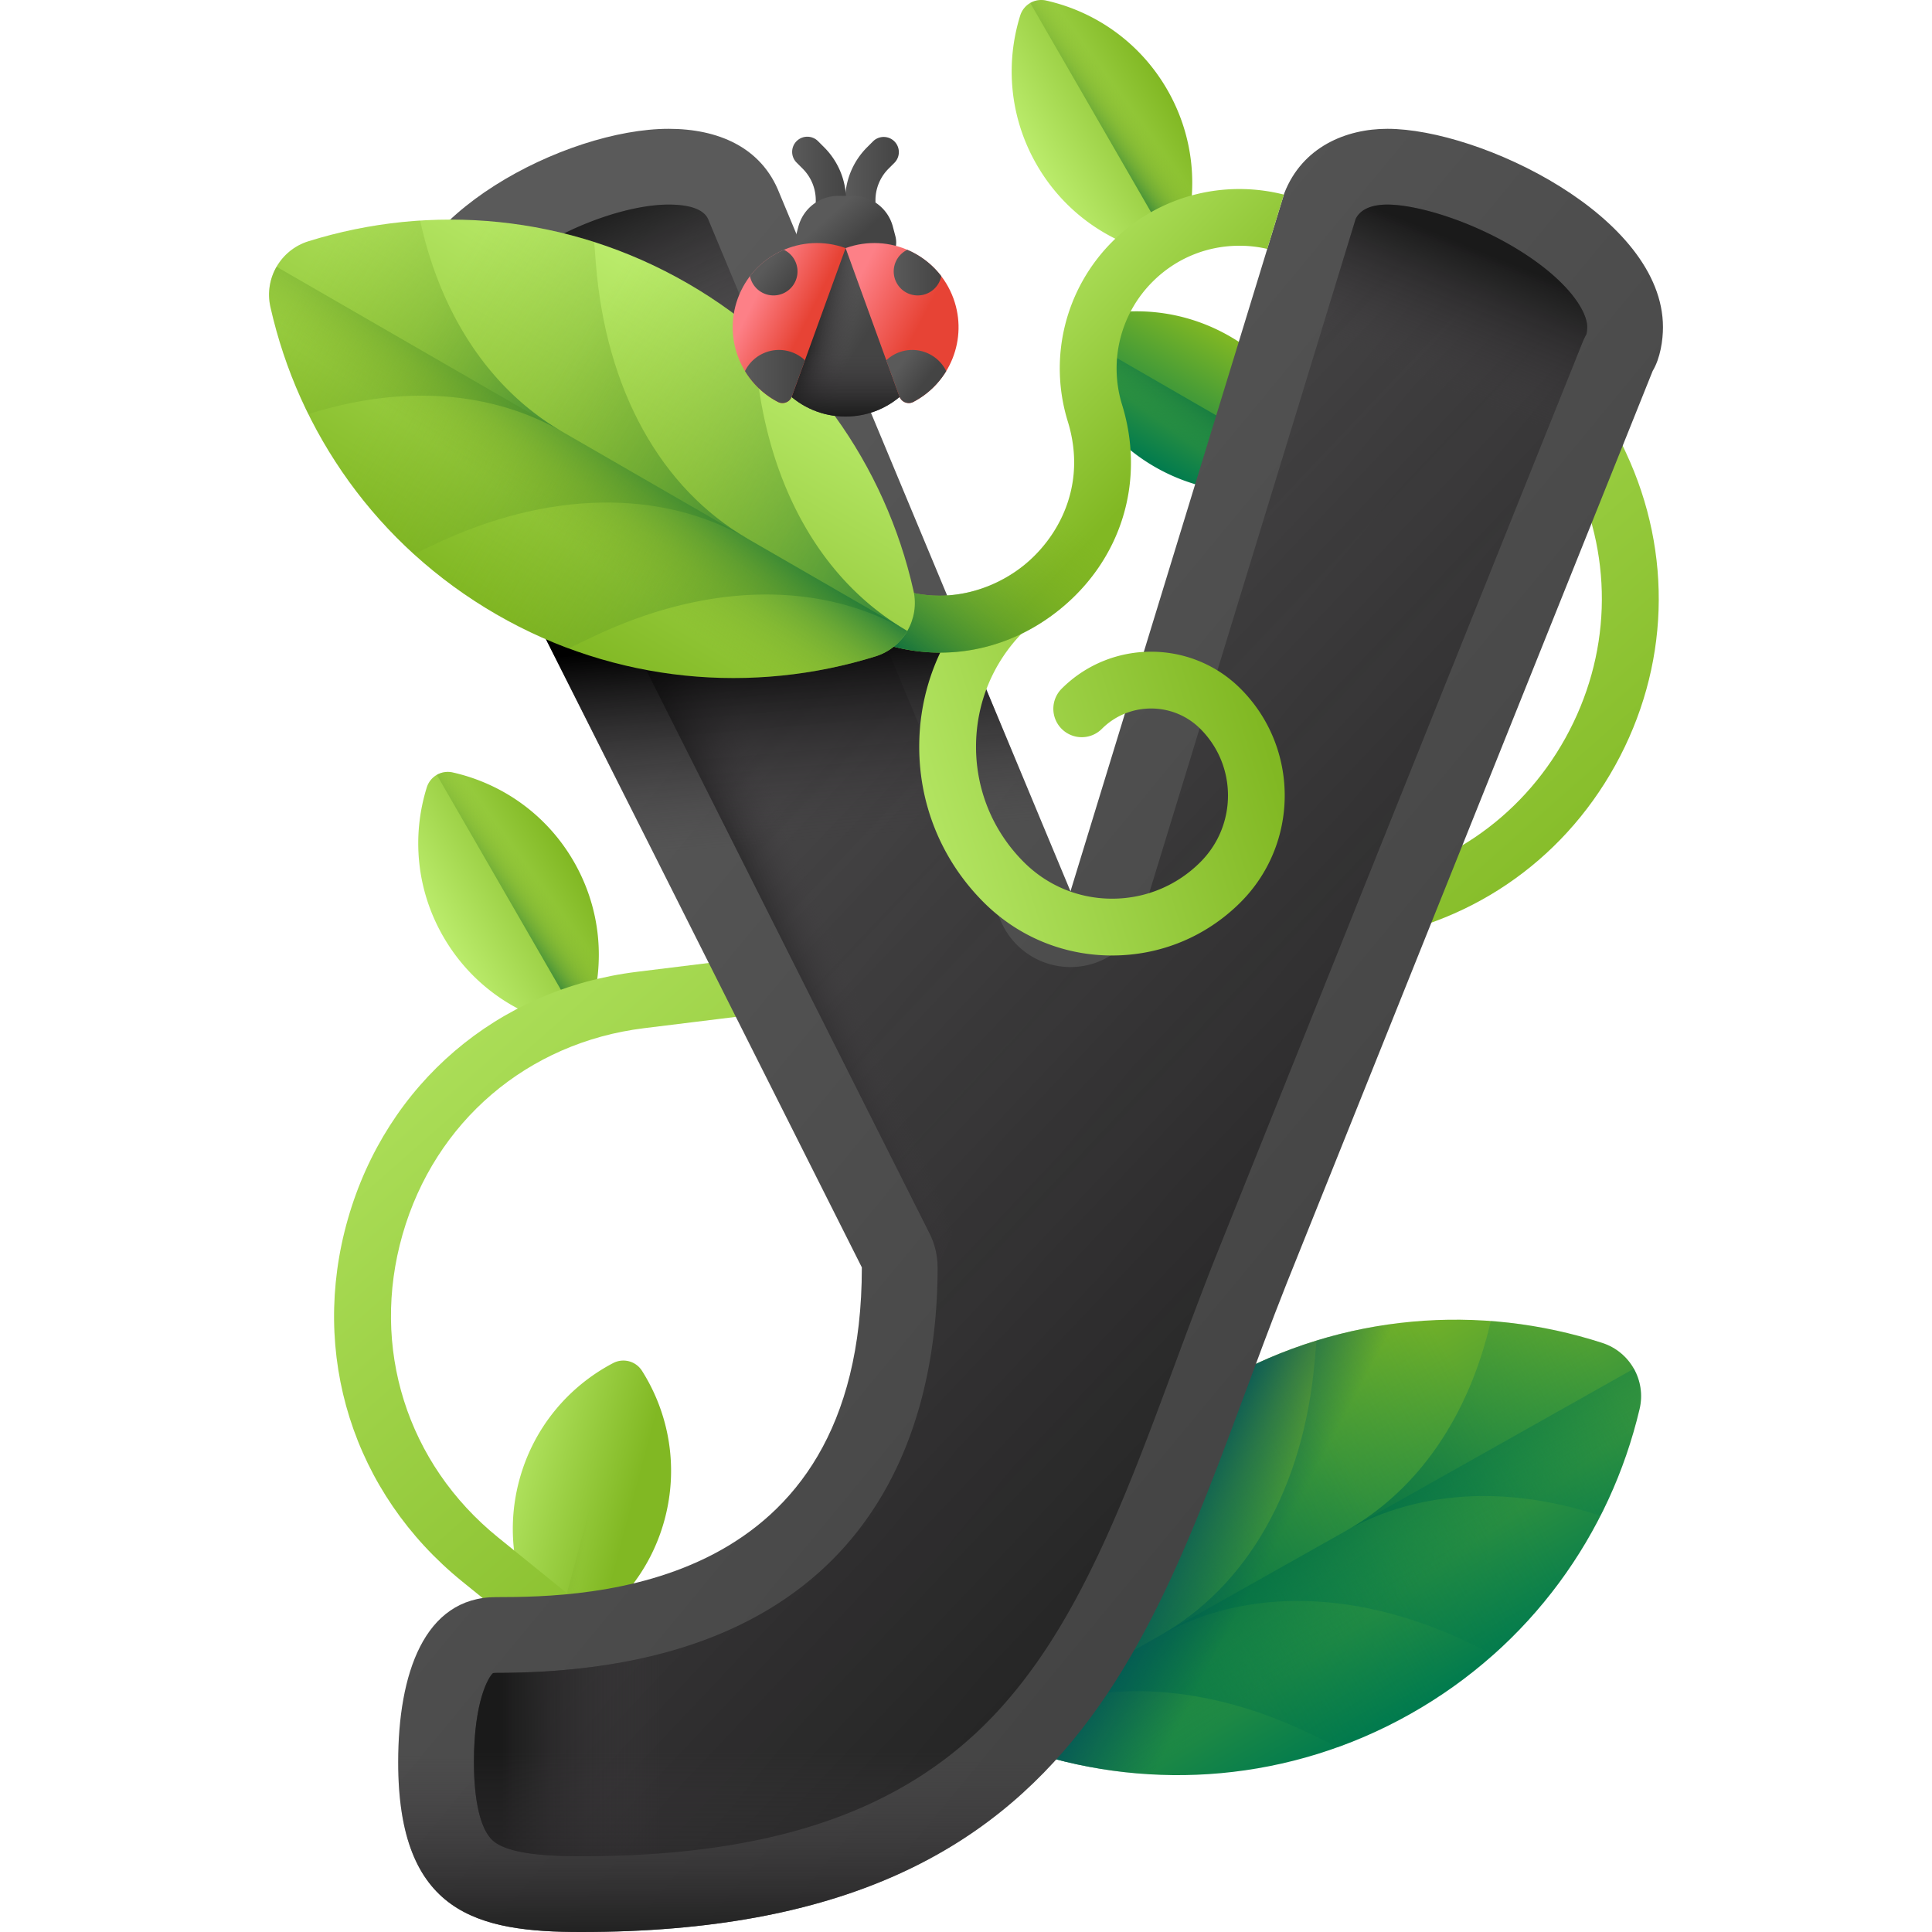 <svg xmlns="http://www.w3.org/2000/svg" version="1.1" xmlns:xlink="http://www.w3.org/1999/xlink" width="512"
	height="512" x="0" y="0" viewBox="0 0 510 510" style="enable-background:new 0 0 512 512" xml:space="preserve"
	class="">
	<g>
		<linearGradient id="a">
			<stop offset="0" stop-color="#81b823"></stop>
			<stop offset="1" stop-color="#017b4e"></stop>
		</linearGradient>
		<linearGradient xlink:href="#a" id="h" x1="1478.445" x2="1518.188" y1="-721.316" y2="-721.316"
			gradientTransform="scale(-1 1) rotate(60 -124.694 -1877.873)" gradientUnits="userSpaceOnUse">
		</linearGradient>
		<linearGradient id="b">
			<stop offset="0" stop-color="#017b4e" stop-opacity="0"></stop>
			<stop offset="1" stop-color="#026841"></stop>
		</linearGradient>
		<linearGradient xlink:href="#b" id="i" x1="1507.57" x2="1492.269" y1="-722.291" y2="-720.652"
			gradientTransform="scale(-1 1) rotate(60 -124.694 -1877.873)" gradientUnits="userSpaceOnUse">
		</linearGradient>
		<linearGradient id="c">
			<stop offset="0" stop-color="#bbec6c"></stop>
			<stop offset="1" stop-color="#81b823"></stop>
		</linearGradient>
		<linearGradient xlink:href="#c" id="j" x1="-4304.277" x2="-4264.534" y1="-350.966" y2="-350.966"
			gradientTransform="rotate(14.98 -4903.77 16874.784)" gradientUnits="userSpaceOnUse"></linearGradient>
		<linearGradient id="d">
			<stop offset="0" stop-color="#78a91f" stop-opacity="0"></stop>
			<stop offset=".163" stop-color="#73a620" stop-opacity=".163"></stop>
			<stop offset=".354" stop-color="#659e24" stop-opacity=".354"></stop>
			<stop offset=".559" stop-color="#4e912b" stop-opacity=".559"></stop>
			<stop offset=".774" stop-color="#2d8034" stop-opacity=".774"></stop>
			<stop offset=".994" stop-color="#036941" stop-opacity=".994"></stop>
			<stop offset="1" stop-color="#026841"></stop>
		</linearGradient>
		<linearGradient xlink:href="#d" id="k" x1="-4275.151" x2="-4290.453" y1="-351.94" y2="-350.301"
			gradientTransform="rotate(14.98 -4903.77 16874.784)" gradientUnits="userSpaceOnUse"></linearGradient>
		<linearGradient xlink:href="#c" id="l" x1="-4269.596" x2="-4229.853" y1="-489.47" y2="-489.47"
			gradientTransform="rotate(-30 -701.107 -8306.587)" gradientUnits="userSpaceOnUse"></linearGradient>
		<linearGradient xlink:href="#d" id="m" x1="-4240.47" x2="-4255.772" y1="-490.444" y2="-488.805"
			gradientTransform="rotate(-30 -701.107 -8306.587)" gradientUnits="userSpaceOnUse"></linearGradient>
		<linearGradient xlink:href="#c" id="n" x1="166.317" x2="331.65" y1="141.102" y2="329.102"
			gradientUnits="userSpaceOnUse"></linearGradient>
		<linearGradient xlink:href="#a" id="o" x1="2038.407" x2="2139.314" y1="-798.548" y2="-798.548"
			gradientTransform="rotate(60.6 186.042 -1685.284)" gradientUnits="userSpaceOnUse"></linearGradient>
		<linearGradient xlink:href="#b" id="p" x1="2088.861" x2="2088.861" y1="-815.891" y2="-687.131"
			gradientTransform="rotate(60.6 186.042 -1685.284)" gradientUnits="userSpaceOnUse"></linearGradient>
		<linearGradient xlink:href="#b" id="q" x1="2088.861" x2="2088.861" y1="-853.815" y2="-721.078"
			gradientTransform="rotate(60.6 186.042 -1685.284)" gradientUnits="userSpaceOnUse"></linearGradient>
		<linearGradient xlink:href="#b" id="r" x1="2088.861" x2="2088.861" y1="-887.577" y2="-787.293"
			gradientTransform="rotate(60.6 186.042 -1685.284)" gradientUnits="userSpaceOnUse"></linearGradient>
		<linearGradient xlink:href="#b" id="s" x1="2112.356" x2="2073.507" y1="-801.022" y2="-796.86"
			gradientTransform="rotate(60.6 186.042 -1685.284)" gradientUnits="userSpaceOnUse"></linearGradient>
		<linearGradient id="t" x1="339.171" x2="308.106" y1="408.499" y2="408.499"
			gradientTransform="rotate(28.24 348.453 405.69)" gradientUnits="userSpaceOnUse">
			<stop offset="0" stop-color="#01525a" stop-opacity="0"></stop>
			<stop offset="1" stop-color="#01525a"></stop>
		</linearGradient>
		<linearGradient id="e">
			<stop offset="0" stop-color="#5a5a5a"></stop>
			<stop offset="1" stop-color="#444"></stop>
		</linearGradient>
		<linearGradient xlink:href="#e" id="u" x1="117.158" x2="360.158" y1="152.786" y2="353.786"
			gradientUnits="userSpaceOnUse"></linearGradient>
		<linearGradient id="f">
			<stop offset="0" stop-color="#433f43" stop-opacity="0"></stop>
			<stop offset="1" stop-color="#1a1a1a"></stop>
		</linearGradient>
		<linearGradient xlink:href="#f" id="v" x1="44.742" x2="412.742" y1="66.181" y2="414.181"
			gradientUnits="userSpaceOnUse"></linearGradient>
		<linearGradient xlink:href="#f" id="w" x1="199.45" x2="179.95" y1="197.461" y2="205.461"
			gradientUnits="userSpaceOnUse"></linearGradient>
		<linearGradient xlink:href="#f" id="x" x1="175.876" x2="153.21" y1="107.381" y2="56.048"
			gradientUnits="userSpaceOnUse"></linearGradient>
		<linearGradient xlink:href="#f" id="y" x1="377.162" x2="391.162" y1="100.92" y2="66.253"
			gradientUnits="userSpaceOnUse"></linearGradient>
		<linearGradient xlink:href="#f" id="z" x1="175.043" x2="132.376" y1="434.28" y2="434.28"
			gradientUnits="userSpaceOnUse"></linearGradient>
		<linearGradient xlink:href="#f" id="A" x1="223.222" x2="223.222" y1="462.474" y2="514.971"
			gradientUnits="userSpaceOnUse"></linearGradient>
		<linearGradient id="B" x1="238.471" x2="233.805" y1="219.728" y2="165.728" gradientUnits="userSpaceOnUse">
			<stop offset="0" stop-color="#433f43" stop-opacity="0"></stop>
			<stop offset="1"></stop>
		</linearGradient>
		<linearGradient xlink:href="#c" id="C" x1="2705.4" x2="2755.4" y1="-5901.408" y2="-5806.075"
			gradientTransform="scale(1 -1) rotate(-45 8326.398 -70.72)" gradientUnits="userSpaceOnUse"></linearGradient>
		<linearGradient xlink:href="#c" id="D" x1="-4032.05" x2="-3992.307" y1="-587.606" y2="-587.606"
			gradientTransform="rotate(-30 -701.107 -8306.587)" gradientUnits="userSpaceOnUse"></linearGradient>
		<linearGradient xlink:href="#d" id="E" x1="-4002.925" x2="-4018.226" y1="-588.581" y2="-586.942"
			gradientTransform="rotate(-30 -701.107 -8306.587)" gradientUnits="userSpaceOnUse"></linearGradient>
		<linearGradient xlink:href="#c" id="F" x1="243.823" x2="298.832" y1="78.587" y2="131.5"
			gradientUnits="userSpaceOnUse"></linearGradient>
		<linearGradient xlink:href="#d" id="G" x1="259.99" x2="223.99" y1="120.006" y2="164.672"
			gradientUnits="userSpaceOnUse"></linearGradient>
		<linearGradient xlink:href="#c" id="H" x1="961.609" x2="1062.516" y1="-736.293" y2="-736.293"
			gradientTransform="scale(-1 1) rotate(60 -312.354 -1320.75)" gradientUnits="userSpaceOnUse">
		</linearGradient>
		<linearGradient xlink:href="#d" id="I" x1="1012.063" x2="1012.063" y1="-753.636" y2="-624.876"
			gradientTransform="scale(-1 1) rotate(60 -312.354 -1320.75)" gradientUnits="userSpaceOnUse">
		</linearGradient>
		<linearGradient xlink:href="#d" id="J" x1="1012.063" x2="1012.063" y1="-791.56" y2="-658.823"
			gradientTransform="scale(-1 1) rotate(60 -312.354 -1320.75)" gradientUnits="userSpaceOnUse">
		</linearGradient>
		<linearGradient xlink:href="#d" id="K" x1="1012.063" x2="1012.063" y1="-825.322" y2="-725.038"
			gradientTransform="scale(-1 1) rotate(60 -312.354 -1320.75)" gradientUnits="userSpaceOnUse">
		</linearGradient>
		<linearGradient xlink:href="#d" id="L" x1="1035.558" x2="996.709" y1="-738.767" y2="-734.605"
			gradientTransform="scale(-1 1) rotate(60 -312.354 -1320.75)" gradientUnits="userSpaceOnUse">
		</linearGradient>
		<linearGradient xlink:href="#e" id="M" x1="223.1" x2="237.304" y1="47.656" y2="47.656"
			gradientUnits="userSpaceOnUse"></linearGradient>
		<linearGradient xlink:href="#e" id="N" x1="209.139" x2="223.344" y1="47.656" y2="47.656"
			gradientUnits="userSpaceOnUse"></linearGradient>
		<linearGradient xlink:href="#e" id="O" x1="218.464" x2="224.714" y1="57.456" y2="64.456"
			gradientUnits="userSpaceOnUse"></linearGradient>
		<linearGradient xlink:href="#e" id="P" x1="215.185" x2="227.435" y1="82.478" y2="90.478"
			gradientUnits="userSpaceOnUse"></linearGradient>
		<linearGradient xlink:href="#f" id="Q" x1="225.012" x2="212.512" y1="88.049" y2="85.799"
			gradientUnits="userSpaceOnUse"></linearGradient>
		<linearGradient xlink:href="#f" id="R" x1="223.222" x2="223.222" y1="92.69" y2="110.19"
			gradientUnits="userSpaceOnUse"></linearGradient>
		<linearGradient id="g">
			<stop offset="0" stop-color="#fd8087"></stop>
			<stop offset="1" stop-color="#e74335"></stop>
		</linearGradient>
		<linearGradient xlink:href="#g" id="S" x1="199.455" x2="212.788" y1="78.381" y2="85.048"
			gradientUnits="userSpaceOnUse"></linearGradient>
		<linearGradient xlink:href="#e" id="T" x1="196.661" x2="212.483" y1="99.386" y2="99.386"
			gradientUnits="userSpaceOnUse"></linearGradient>
		<linearGradient xlink:href="#e" id="U" x1="202.277" x2="209.277" y1="70.104" y2="75.771"
			gradientUnits="userSpaceOnUse"></linearGradient>
		<linearGradient xlink:href="#g" id="V" x1="224.229" x2="241.895" y1="78.273" y2="87.44"
			gradientUnits="userSpaceOnUse"></linearGradient>
		<linearGradient xlink:href="#e" id="W" x1="237.622" x2="243.872" y1="96.369" y2="101.119"
			gradientUnits="userSpaceOnUse"></linearGradient>
		<linearGradient xlink:href="#e" id="X" x1="235.918" x2="248.468" y1="71.965" y2="71.965"
			gradientUnits="userSpaceOnUse"></linearGradient>
		<path fill="url(#h)"
			d="M324.682 88.803c12.441 7.183 20.575 18.962 23.494 31.955a5.823 5.823 0 0 1-3.945 6.833c-12.711 3.968-26.979 2.814-39.42-4.369s-20.575-18.962-23.494-31.955a5.823 5.823 0 0 1 3.945-6.833c12.71-3.968 26.978-2.814 39.42 4.369z"
			opacity="1" data-original="url(#h)"></path>
		<path fill="url(#i)"
			d="M344.23 127.59c-12.711 3.968-26.979 2.814-39.42-4.369s-20.575-18.962-23.494-31.955a5.809 5.809 0 0 1 .638-4.186l65.582 37.864a5.802 5.802 0 0 1-3.306 2.646z"
			opacity="1" data-original="url(#i)"></path>
		<path fill="url(#j)"
			d="M137.065 390.783c-3.718 13.877-1.14 27.957 5.983 39.208a5.821 5.821 0 0 0 7.621 2.042c11.794-6.182 21.067-17.087 24.785-30.964s1.14-27.957-5.983-39.208a5.821 5.821 0 0 0-7.621-2.042c-11.794 6.183-21.066 17.087-24.785 30.964z"
			opacity="1" data-original="url(#j)"></path>
		<path fill="url(#k)"
			d="M150.669 432.033c11.794-6.182 21.067-17.087 24.785-30.964s1.14-27.957-5.983-39.208a5.809 5.809 0 0 0-3.412-2.509l-19.6 73.147a5.807 5.807 0 0 0 4.21-.466z"
			opacity="1" data-original="url(#k)"></path>
		<path fill="url(#l)"
			d="M117.031 247.269c7.183 12.441 18.962 20.575 31.955 23.494a5.823 5.823 0 0 0 6.833-3.945c3.968-12.711 2.814-26.979-4.369-39.42s-18.962-20.575-31.955-23.494a5.823 5.823 0 0 0-6.833 3.945c-3.968 12.711-2.814 26.979 4.369 39.42z"
			opacity="1" data-original="url(#l)"></path>
		<path fill="url(#m)"
			d="M155.819 266.818c3.968-12.711 2.814-26.979-4.369-39.42s-18.962-20.575-31.955-23.494a5.809 5.809 0 0 0-4.186.638l37.864 65.582a5.809 5.809 0 0 0 2.646-3.306z"
			opacity="1" data-original="url(#m)"></path>
		<path fill="url(#n)"
			d="m178.021 462.829-55.98-45.331c-28.854-23.366-40.425-60.054-30.198-95.745 10.228-35.691 39.472-60.683 76.32-65.222l187.923-23.149c24.416-3.008 45.253-17.077 57.168-38.599s12.777-46.649 2.367-68.938l-8.226-17.611 13.59-6.348 8.226 17.611c12.467 26.69 11.434 56.779-2.834 82.552-14.269 25.771-39.22 42.618-68.457 46.22l-187.923 23.149c-30.772 3.791-55.194 24.661-63.734 54.467s1.122 60.443 25.218 79.956l55.98 45.33z"
			opacity="1" data-original="url(#n)"></path>
		<path fill="url(#o)"
			d="M322.781 364.516c-31.783 17.897-52.754 47.58-60.52 80.486-1.767 7.489 2.508 15.082 9.828 17.454 32.163 10.422 68.418 7.882 100.201-10.015s52.754-47.58 60.52-80.486c1.767-7.489-2.508-15.082-9.828-17.454-32.164-10.422-68.418-7.882-100.201 10.015z"
			opacity="1" data-original="url(#o)"></path>
		<path fill="url(#p)"
			d="M372.292 452.443a125.518 125.518 0 0 1-19.165 8.777l-6.293-3.088c-29.931-14.682-59.808-15.581-83.069-2.483 23.261-13.098 37.984-39.111 40.949-72.317l.622-6.982a125.578 125.578 0 0 1 17.443-11.836c31.784-17.897 68.036-20.437 100.202-10.015 7.323 2.373 11.599 9.965 9.83 17.458-7.766 32.907-28.735 62.589-60.519 80.486z"
			opacity="1" data-original="url(#p)"></path>
		<path fill="url(#q)"
			d="M306.08 431.822c23.261-13.098 53.138-12.199 83.069 2.483l5.078 2.492c19.581-17.422 32.777-40.228 38.586-64.841 1.768-7.492-2.507-15.085-9.83-17.458-24.057-7.795-50.4-8.337-75.451-.628l-.502 5.634c-2.967 33.207-17.689 59.22-40.95 72.318z"
			opacity="1" data-original="url(#q)"></path>
		<path fill="url(#r)"
			d="M355.245 404.137c19.15-10.783 42.784-12.07 67.241-4a126.032 126.032 0 0 0 10.327-28.181c1.768-7.492-2.507-15.085-9.83-17.458a126.003 126.003 0 0 0-29.451-5.783c-5.782 25.098-19.137 44.639-38.287 55.422z"
			opacity="1" data-original="url(#r)"></path>
		<path fill="url(#s)"
			d="M272.09 462.456c32.163 10.422 68.418 7.882 100.201-10.015s52.754-47.58 60.52-80.486a14.74 14.74 0 0 0-1.506-10.646l-167.536 94.338a14.738 14.738 0 0 0 8.321 6.809z"
			opacity="1" data-original="url(#s)"></path>
		<path fill="url(#t)"
			d="M322.781 364.516c-31.783 17.897-52.754 47.58-60.52 80.486-1.767 7.489 2.508 15.082 9.828 17.454 32.163 10.422 68.418 7.882 100.201-10.015s52.754-47.58 60.52-80.486c1.767-7.489-2.508-15.082-9.828-17.454-32.164-10.422-68.418-7.882-100.201 10.015z"
			opacity="1" data-original="url(#t)"></path>
		<path fill="url(#u)"
			d="M366.222 34.004c-10.881 0-22.44 4.761-27.2 17l-56.439 184.278-76.839-184.278c-4.76-12.239-16.32-17-29.24-17-27.199 0-71.398 23.12-71.398 50.32 0 5.439 1.359 9.52 3.399 13.6l118.999 236.637c0 85.68-72.08 87.039-96.56 87.039-19.04 0-25.839 20.4-25.839 43.52 0 40.12 21.079 44.881 48.279 44.881 138.038 0 152.318-85.68 186.317-171.359l96.56-240.717c2.039-3.4 2.72-8.16 2.72-11.561 0-29.24-48.28-52.36-72.759-52.36z"
			opacity="1" data-original="url(#u)"></path>
		<path fill="url(#v)"
			d="M153.385 490c-7.55 0-18.117-.379-22.699-3.659-4.855-3.475-5.58-14.787-5.58-21.222 0-16.414 4.04-22.745 5.069-23.47l.005.001c.037 0 .281-.051.764-.051 101.418 0 116.561-67.063 116.561-107.039a20 20 0 0 0-2.132-8.985l-119-236.637c-1.088-2.176-1.267-3.147-1.267-4.614 0-3.936 5.077-11.397 16.225-18.479 11.148-7.083 25.283-11.842 35.174-11.842 8.948 0 10.191 3.198 10.601 4.249.058.15.118.3.18.448l76.838 184.278a20.002 20.002 0 0 0 37.583-1.839l56.147-183.325c1.521-3.136 5.354-3.811 8.37-3.811 7.67 0 22.146 4.186 34.976 12.186 12.284 7.66 17.782 15.652 17.782 20.174 0 .691-.109 1.446-.208 1.859a19.966 19.966 0 0 0-1.073 2.255L321.14 331.194c-3.936 9.919-7.588 19.766-11.119 29.287-13.222 35.645-25.71 69.312-47.914 92.585C238.062 478.264 203.516 490 153.385 490z"
			opacity="1" data-original="url(#v)"></path>
		<path fill="url(#w)"
			d="M264.122 242.979 187.284 58.701a17.433 17.433 0 0 1-.18-.448c-.409-1.051-1.652-4.249-10.601-4.249-9.891 0-24.025 4.759-35.174 11.842-11.147 7.081-16.225 14.543-16.225 18.479 0 1.467.179 2.438 1.267 4.614l119 236.637a20.012 20.012 0 0 1 2.132 8.985l35.072-79.278a20.004 20.004 0 0 1-18.453-12.304z"
			opacity="1" data-original="url(#w)"></path>
		<path fill="url(#x)"
			d="M264.122 242.979 187.284 58.701a17.433 17.433 0 0 1-.18-.448c-.409-1.051-1.652-4.249-10.601-4.249-9.891 0-24.025 4.759-35.174 11.842-11.147 7.081-16.225 14.543-16.225 18.479 0 1.467.179 2.438 1.267 4.614l119 236.637a20.012 20.012 0 0 1 2.132 8.985l35.072-79.278a20.004 20.004 0 0 1-18.453-12.304z"
			opacity="1" data-original="url(#x)"></path>
		<path fill="url(#y)"
			d="M401.198 66.189c-12.829-8-27.306-12.186-34.976-12.186-3.016 0-6.849.675-8.37 3.811L302.87 237.333h55.919l58.909-146.856c.311-.773.669-1.526 1.073-2.255a8.944 8.944 0 0 0 .208-1.859c.001-4.521-5.497-12.513-17.781-20.174z"
			opacity="1" data-original="url(#y)"></path>
		<path fill="url(#z)"
			d="M240.376 378.56c-11.636 32.275-40.743 63.04-109.433 63.04-.482 0-.727.051-.764.051h-.005c-1.029.724-5.069 7.055-5.069 23.469 0 6.435.725 17.747 5.58 21.222 4.582 3.28 15.149 3.659 22.699 3.659 36.68 0 65.008-6.292 86.991-19.534V378.56z"
			opacity="1" data-original="url(#z)"></path>
		<path fill="url(#A)"
			d="M227.503 334.561c0 85.68-72.08 87.039-96.56 87.039-19.04 0-25.839 20.4-25.839 43.52 0 40.12 21.079 44.881 48.279 44.881 138.038 0 152.318-85.68 186.317-171.359l1.637-4.08H227.503z"
			opacity="1" data-original="url(#A)"></path>
		<path fill="url(#B)" d="m140.5 161.55 87.003 173.011h113.835l-58.755-99.279-30.745-73.732z" opacity="1"
			data-original="url(#B)"></path>
		<path fill="url(#C)"
			d="M327.475 238.182c15.542-15.542 15.549-40.835 0-56.385-13.018-13.018-34.203-13.018-47.221 0a7.497 7.497 0 0 0 0 10.607 7.498 7.498 0 0 0 10.607 0c7.17-7.17 18.837-7.17 26.007 0 4.702 4.702 7.283 10.946 7.29 17.586-.007 6.64-2.588 12.883-7.29 17.586-6.223 6.222-14.503 9.652-23.299 9.652-8.811 0-17.077-3.429-23.306-9.659-8.132-8.132-12.615-18.95-12.615-30.448 0-11.512 4.476-22.323 12.615-30.462a7.498 7.498 0 0 0-6.887-12.629l-11.243 11.243c-6.173 9.383-9.482 20.358-9.482 31.841 0 15.514 6.039 30.094 17.006 41.062 9.058 9.058 21.1 14.057 33.906 14.05 12.812-.001 24.854-4.986 33.912-14.044z"
			opacity="1" data-original="url(#C)"></path>
		<path fill="url(#D)"
			d="M273.683 43.508c7.183 12.441 18.962 20.575 31.955 23.494a5.821 5.821 0 0 0 6.832-3.945c3.968-12.711 2.814-26.979-4.369-39.42S289.139 3.062 276.146.143a5.821 5.821 0 0 0-6.832 3.945c-3.968 12.711-2.814 26.978 4.369 39.42z"
			opacity="1" data-original="url(#D)"></path>
		<path fill="url(#E)"
			d="M312.471 63.057c3.968-12.711 2.814-26.979-4.369-39.42S289.14 3.062 276.147.143a5.809 5.809 0 0 0-4.186.638l37.864 65.582a5.812 5.812 0 0 0 2.646-3.306z"
			opacity="1" data-original="url(#E)"></path>
		<path fill="url(#F)"
			d="m338.913 51.37-4.39 14.34c-2.38-.56-4.84-.84-7.34-.84-8.66 0-16.8 3.37-22.92 9.49a32.352 32.352 0 0 0-8.06 32.48c6.22 20.19-.15 40.95-16.63 54.17-7.11 5.7-15.18 9.26-23.53 10.63-2.59.43-5.22.64-7.85.64-8.53 0-17.13-2.25-25.11-6.79l-29.33-16.7c-3.59-2.05-4.85-6.63-2.8-10.23s6.63-4.86 10.23-2.81l29.32 16.7c6.71 3.82 13.37 5.1 19.51 4.73 7.96-.48 15.04-3.76 20.17-7.87 9.08-7.28 16.91-21.1 11.69-38.05-5.19-16.84-.68-35.04 11.78-47.5 12.25-12.25 29.58-16.38 45.26-12.39z"
			opacity="1" data-original="url(#F)"></path>
		<path fill="url(#G)"
			d="M281.074 86.139a47.386 47.386 0 0 0 .792 25.117c5.22 16.95-2.61 30.77-11.69 38.05-9.07 7.28-24.26 11.92-39.68 3.14l-29.32-16.7c-3.6-2.05-8.18-.79-10.23 2.81s-.79 8.18 2.8 10.23l29.33 16.7c7.98 4.54 16.58 6.79 25.11 6.79 11.09 0 22.06-3.8 31.38-11.27 16.48-13.22 22.85-33.98 16.63-54.17a32.343 32.343 0 0 1 .544-20.698h-15.666z"
			opacity="1" data-original="url(#G)"></path>
		<path fill="url(#H)"
			d="M181.486 74.784c31.589 18.238 52.239 48.145 59.65 81.132 1.687 7.508-2.67 15.055-10.016 17.348-32.274 10.075-68.499 7.145-100.088-11.092-31.589-18.238-52.239-48.145-59.65-81.132-1.687-7.508 2.67-15.055 10.016-17.348 32.274-10.075 68.5-7.145 100.088 11.092z"
			opacity="1" data-original="url(#H)"></path>
		<path fill="url(#H)"
			d="M181.486 74.784c31.589 18.238 52.239 48.145 59.65 81.132 1.687 7.508-2.67 15.055-10.016 17.348-32.274 10.075-68.499 7.145-100.088-11.092-31.589-18.238-52.239-48.145-59.65-81.132-1.687-7.508 2.67-15.055 10.016-17.348 32.274-10.075 68.5-7.145 100.088 11.092z"
			opacity="1" data-original="url(#H)"></path>
		<path fill="url(#I)"
			d="M131.032 162.174c6.2 3.58 12.573 6.57 19.07 8.983l6.326-3.021c30.087-14.359 59.972-14.937 83.09-1.589-23.119-13.348-37.561-39.517-40.169-72.753l-.547-6.989a125.567 125.567 0 0 0-17.315-12.023c-31.59-18.238-67.813-21.168-100.089-11.092-7.348 2.294-11.705 9.84-10.018 17.351 7.414 32.989 28.062 62.895 59.652 81.133z"
			opacity="1" data-original="url(#I)"></path>
		<path fill="url(#J)"
			d="M197.462 142.266c-23.119-13.348-53.003-12.77-83.09 1.589l-5.105 2.437C89.875 128.66 76.925 105.713 71.381 81.04c-1.687-7.51 2.669-15.056 10.018-17.35 24.14-7.536 50.487-7.794 75.453.184l.442 5.639c2.608 33.236 17.05 59.406 40.168 72.753z"
			opacity="1" data-original="url(#J)"></path>
		<path fill="url(#K)"
			d="M148.598 114.054c-19.033-10.989-42.652-12.53-67.194-4.723A126.048 126.048 0 0 1 71.381 81.04c-1.687-7.51 2.669-15.056 10.018-17.35a126.014 126.014 0 0 1 29.512-5.465c5.509 25.157 18.654 44.841 37.687 55.829z"
			opacity="1" data-original="url(#K)"></path>
		<path fill="url(#L)"
			d="M231.121 173.264c-32.274 10.075-68.499 7.145-100.088-11.092-31.589-18.238-52.238-48.145-59.65-81.132a14.741 14.741 0 0 1 1.621-10.629l166.512 96.136a14.744 14.744 0 0 1-8.395 6.717z"
			opacity="1" data-original="url(#L)"></path>
		<path fill="url(#M)"
			d="M227.1 59.19a4 4 0 0 1-4-4v-2.291a19.739 19.739 0 0 1 5.82-14.05l1.556-1.556a4 4 0 0 1 5.657 5.656l-1.557 1.557a11.791 11.791 0 0 0-3.477 8.393v2.291c.001 2.209-1.79 4-3.999 4z"
			opacity="1" data-original="url(#M)"></path>
		<path fill="url(#N)"
			d="M219.344 59.19a4 4 0 0 1-4-4v-2.291c0-3.171-1.234-6.15-3.476-8.392l-1.557-1.558a4 4 0 1 1 5.657-5.656l1.557 1.557a19.738 19.738 0 0 1 5.819 14.049v2.291a4 4 0 0 1-4 4z"
			opacity="1" data-original="url(#N)"></path>
		<path fill="url(#O)"
			d="M229.914 70.664H216.53c-4.368 0-7.553-4.136-6.435-8.359l.659-2.491a10.894 10.894 0 0 1 10.532-8.108h3.873c4.944 0 9.268 3.329 10.532 8.108l.659 2.491c1.116 4.223-2.068 8.359-6.436 8.359z"
			opacity="1" data-original="url(#O)"></path>
		<circle cx="223.222" cy="87.727" r="22.233" fill="url(#P)" opacity="1" data-original="url(#P)"></circle>
		<circle cx="223.222" cy="87.727" r="22.233" fill="url(#Q)" opacity="1" data-original="url(#Q)"></circle>
		<circle cx="223.222" cy="87.727" r="22.233" fill="url(#R)" opacity="1" data-original="url(#R)"></circle>
		<path fill="url(#S)"
			d="M223.222 65.491c-11.541-4.182-24.289 1.782-28.475 13.323-3.847 10.607.877 22.235 10.626 27.299 1.391.723 3.102.04 3.636-1.434z"
			opacity="1" data-original="url(#S)"></path>
		<path fill="url(#T)"
			d="m209.009 104.68 3.474-9.579a9.948 9.948 0 0 0-3.447-2.121c-4.842-1.756-10.155.461-12.375 4.98a22.135 22.135 0 0 0 8.672 8.133c1.406.733 3.136.077 3.676-1.413z"
			opacity="1" data-original="url(#T)"></path>
		<path fill="url(#U)" d="M197.975 72.896a6.336 6.336 0 1 0 8.96-6.954 22.231 22.231 0 0 0-8.96 6.954z"
			opacity="1" data-original="url(#U)"></path>
		<path fill="url(#V)"
			d="M223.222 65.491c11.541-4.182 24.289 1.782 28.475 13.323 3.847 10.607-.877 22.235-10.626 27.299-1.391.723-3.102.04-3.636-1.434z"
			opacity="1" data-original="url(#V)"></path>
		<path fill="url(#W)"
			d="m237.434 104.68-3.474-9.579a9.948 9.948 0 0 1 3.447-2.121c4.842-1.756 10.155.461 12.375 4.98a22.135 22.135 0 0 1-8.672 8.133c-1.406.733-3.135.077-3.676-1.413z"
			opacity="1" data-original="url(#W)"></path>
		<path fill="url(#X)" d="M248.468 72.896a6.336 6.336 0 1 1-8.96-6.954 22.224 22.224 0 0 1 8.96 6.954z"
			opacity="1" data-original="url(#X)"></path>
	</g>
</svg>